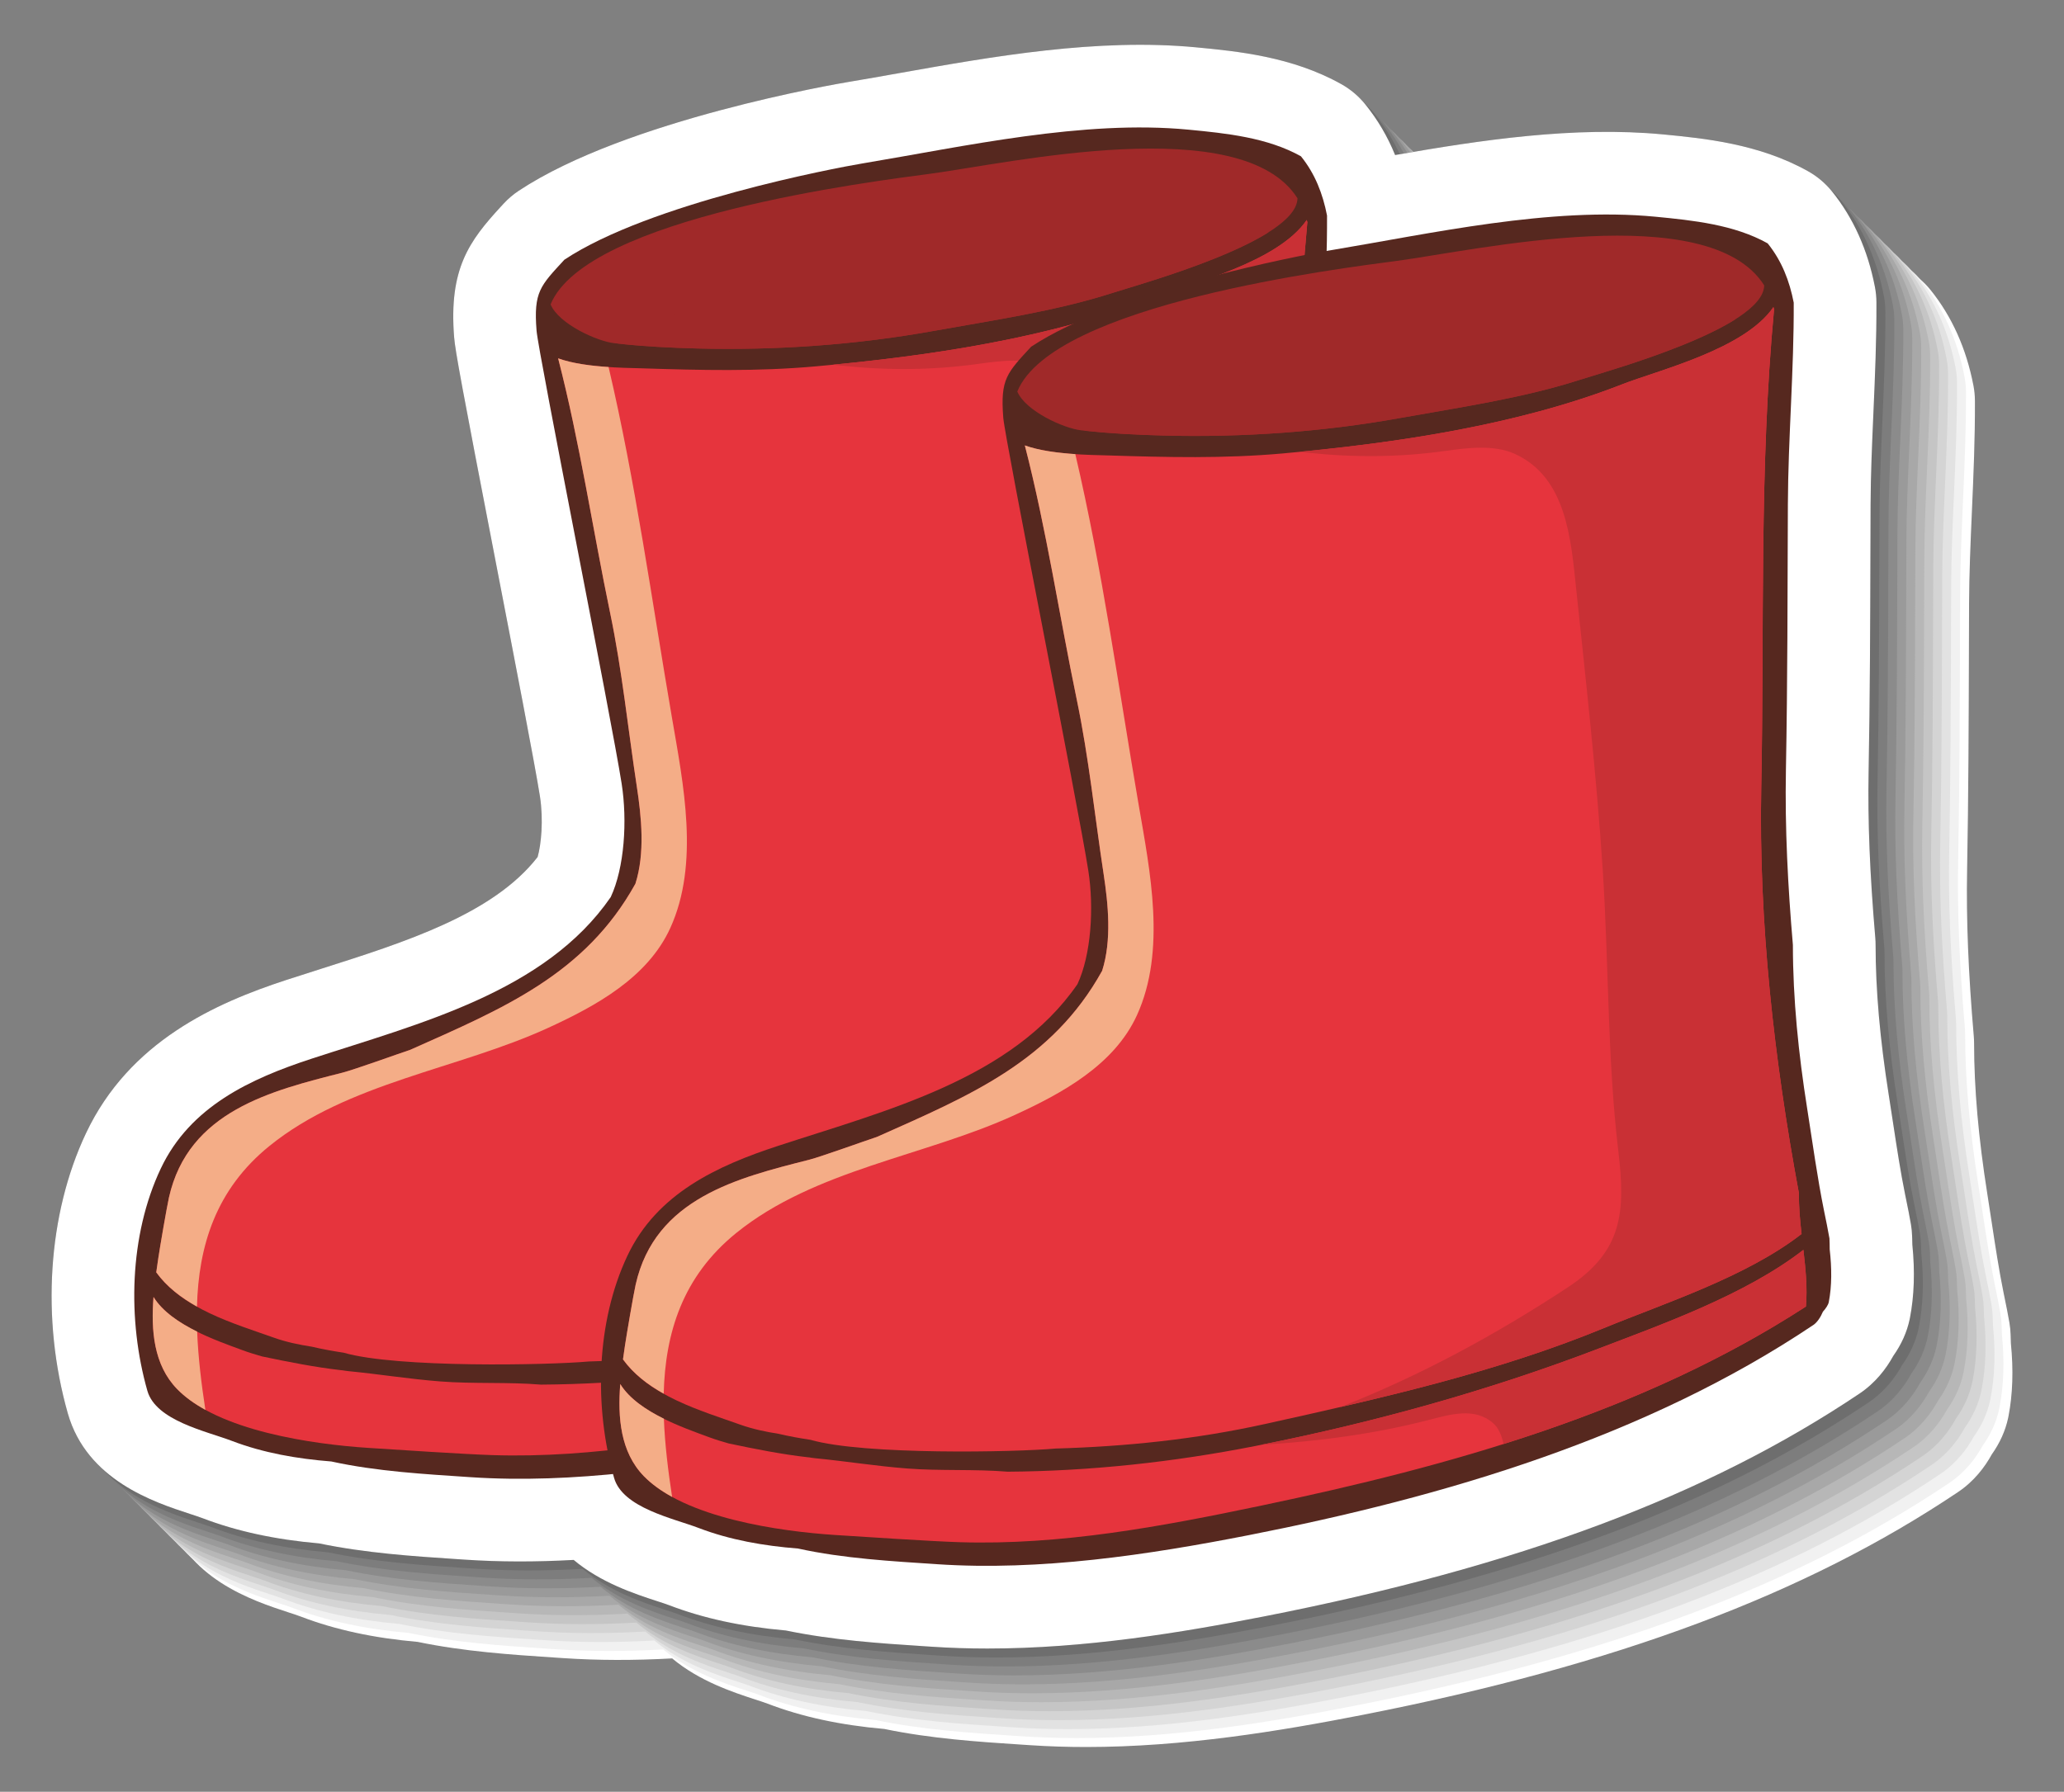 <?xml version="1.0" encoding="utf-8"?>
<!-- Generator: Adobe Illustrator 27.5.0, SVG Export Plug-In . SVG Version: 6.00 Build 0)  -->
<svg version="1.1" id="Layer_1" xmlns="http://www.w3.org/2000/svg" xmlns:xlink="http://www.w3.org/1999/xlink" x="0px" y="0px"
	 viewBox="0 0 308.256 267.66" style="enable-background:new 0 0 308.256 267.66;" xml:space="preserve">
<rect x="0" y="0" width="308.256" height="267.66" fill="#808080" stroke="none"/>
<g>
	<g>
		<path style="fill:#FFFFFF;" d="M300.294,199.731l-0.013-0.37c-0.016-0.585-0.074-1.169-0.173-1.746
			c-0.221-1.29-0.477-2.549-0.724-3.748l-0.137-0.667c-0.703-3.461-1.24-6.998-1.81-10.742c-0.209-1.375-0.418-2.751-0.635-4.12
			c-1.326-8.394-1.972-15.747-1.975-22.48c0-0.351-0.015-0.701-0.045-1.051c-0.82-9.55-1.136-17.449-0.998-24.859
			c0.205-10.948,0.238-22.029,0.271-32.744l0.023-7.076c0.017-4.458,0.214-8.975,0.423-13.757c0.235-5.374,0.478-10.932,0.45-16.512
			c-0.004-0.764-0.079-1.527-0.224-2.278c-1.064-5.519-3.221-10.321-6.409-14.27c-0.986-1.222-2.196-2.244-3.565-3.012
			c-7.36-4.131-15.612-4.926-21.648-5.508c-13.306-1.269-27.306,0.853-40.038,3.081c-1.129-2.777-2.606-5.284-4.454-7.571
			c-0.985-1.22-2.194-2.24-3.561-3.009c-7.376-4.141-15.627-4.929-21.648-5.504c-14.793-1.419-30.454,1.367-44.27,3.822
			c-2.625,0.467-5.208,0.927-7.73,1.347c-1.347,0.224-33.174,5.617-49.219,16.248c-0.831,0.551-1.593,1.2-2.268,1.933l-0.368,0.4
			c-4.768,5.171-7.832,9.326-7.016,19.55c0.159,2.004,1.148,7.344,6.223,33.61c2.755,14.257,5.878,30.415,6.592,34.965
			c0.551,3.528,0.186,7.209-0.345,9.069c-6.632,8.533-19.726,12.694-32.406,16.723c-1.74,0.553-3.465,1.101-5.158,1.655
			c-10.502,3.433-23.39,9.136-29.886,22.885c-5.711,12.085-6.726,27.725-2.715,41.843c2.837,9.977,12.857,13.257,18.24,15.02
			c0.687,0.225,1.326,0.428,1.867,0.635c5.13,1.961,10.843,3.199,17.442,3.776c6.952,1.443,14.011,1.91,20.267,2.325l1.503,0.099
			c5.135,0.344,10.492,0.359,16.23,0.04c4.066,3.414,9.113,5.063,12.417,6.142c0.684,0.224,1.322,0.425,1.837,0.622
			c5.118,1.962,10.833,3.201,17.445,3.779c6.989,1.452,14.077,1.918,20.359,2.329l1.412,0.093c2.778,0.186,5.557,0.272,8.326,0.272
			c14.602,0,28.935-2.372,41.376-4.81c37.883-7.435,66.121-18.008,88.846-33.261c2.417-1.615,4.021-3.742,5.065-5.641
			c1.215-1.715,2.032-3.535,2.438-5.431c0.019-0.088,0.037-0.175,0.054-0.264c0.635-3.272,0.755-6.937,0.358-10.901
			C300.315,200.351,300.305,200.041,300.294,199.731z"/>
		<path style="fill:#F1F1F1;" d="M298.957,198.393l-0.013-0.37c-0.016-0.585-0.074-1.169-0.173-1.746
			c-0.221-1.29-0.477-2.549-0.724-3.748l-0.137-0.667c-0.703-3.461-1.24-6.998-1.81-10.742c-0.209-1.375-0.418-2.751-0.635-4.12
			c-1.326-8.394-1.972-15.747-1.975-22.48c0-0.351-0.015-0.701-0.045-1.051c-0.82-9.55-1.137-17.449-0.998-24.859
			c0.204-10.948,0.238-22.029,0.271-32.744l0.023-7.076c0.017-4.458,0.214-8.975,0.423-13.757c0.235-5.374,0.478-10.932,0.45-16.512
			c-0.004-0.764-0.079-1.527-0.224-2.278c-1.064-5.519-3.221-10.321-6.409-14.27c-0.986-1.222-2.196-2.244-3.565-3.012
			c-7.36-4.131-15.612-4.926-21.648-5.508c-13.306-1.269-27.307,0.853-40.038,3.081c-1.129-2.777-2.607-5.284-4.454-7.571
			c-0.985-1.22-2.194-2.24-3.561-3.009c-7.376-4.141-15.627-4.929-21.648-5.504c-14.793-1.419-30.454,1.367-44.271,3.822
			c-2.625,0.467-5.208,0.927-7.73,1.347c-1.347,0.225-33.174,5.617-49.219,16.248c-0.831,0.551-1.593,1.2-2.268,1.933l-0.368,0.4
			c-4.768,5.171-7.832,9.327-7.016,19.55c0.159,2.004,1.148,7.344,6.223,33.61c2.755,14.257,5.878,30.415,6.591,34.965
			c0.551,3.528,0.187,7.208-0.345,9.069c-6.632,8.533-19.726,12.694-32.406,16.723c-1.74,0.553-3.465,1.101-5.158,1.655
			c-10.502,3.433-23.39,9.136-29.887,22.885c-5.711,12.085-6.726,27.725-2.715,41.843c2.837,9.977,12.857,13.257,18.24,15.02
			c0.687,0.225,1.326,0.428,1.867,0.635c5.13,1.961,10.843,3.199,17.442,3.776c6.952,1.443,14.011,1.91,20.267,2.325l1.503,0.099
			c5.135,0.344,10.492,0.359,16.23,0.04c4.066,3.414,9.113,5.063,12.417,6.142c0.684,0.224,1.322,0.425,1.837,0.622
			c5.118,1.962,10.833,3.201,17.445,3.779c6.989,1.452,14.077,1.918,20.359,2.33l1.412,0.093c2.778,0.187,5.557,0.272,8.326,0.272
			c14.602,0,28.935-2.372,41.376-4.81c37.883-7.435,66.121-18.008,88.846-33.261c2.417-1.615,4.021-3.742,5.065-5.641
			c1.215-1.715,2.032-3.535,2.438-5.431c0.019-0.088,0.037-0.175,0.054-0.264c0.635-3.272,0.755-6.937,0.358-10.901
			C298.978,199.013,298.968,198.703,298.957,198.393z"/>
		<path style="fill:#E2E2E2;" d="M297.62,197.056l-0.013-0.37c-0.016-0.585-0.074-1.169-0.173-1.746
			c-0.221-1.29-0.477-2.549-0.724-3.748l-0.137-0.667c-0.703-3.461-1.24-6.998-1.81-10.742c-0.209-1.375-0.418-2.751-0.635-4.12
			c-1.326-8.394-1.972-15.747-1.975-22.48c0-0.351-0.015-0.701-0.045-1.051c-0.82-9.55-1.137-17.449-0.998-24.859
			c0.204-10.948,0.238-22.029,0.271-32.744l0.023-7.076c0.017-4.458,0.214-8.975,0.423-13.757c0.235-5.374,0.478-10.932,0.45-16.512
			c-0.004-0.764-0.079-1.527-0.224-2.278c-1.064-5.519-3.221-10.321-6.409-14.27c-0.986-1.222-2.196-2.244-3.565-3.012
			c-7.36-4.131-15.612-4.926-21.648-5.508c-13.306-1.269-27.307,0.853-40.038,3.081c-1.129-2.777-2.607-5.283-4.455-7.571
			c-0.985-1.22-2.194-2.24-3.561-3.009c-7.376-4.142-15.627-4.929-21.648-5.504c-14.793-1.419-30.454,1.367-44.271,3.822
			c-2.625,0.467-5.208,0.927-7.73,1.347c-1.347,0.225-33.174,5.617-49.219,16.248c-0.831,0.551-1.593,1.2-2.268,1.933l-0.368,0.4
			c-4.768,5.171-7.832,9.326-7.016,19.55c0.159,2.004,1.148,7.344,6.223,33.61c2.755,14.257,5.878,30.415,6.592,34.965
			c0.551,3.528,0.187,7.209-0.345,9.069c-6.632,8.533-19.726,12.694-32.406,16.723c-1.74,0.553-3.465,1.101-5.158,1.655
			c-10.502,3.433-23.39,9.136-29.887,22.885c-5.711,12.085-6.727,27.725-2.715,41.843c2.837,9.977,12.857,13.257,18.24,15.02
			c0.687,0.225,1.326,0.428,1.867,0.635c5.13,1.961,10.843,3.199,17.442,3.776c6.953,1.443,14.011,1.91,20.267,2.325l1.503,0.099
			c5.135,0.344,10.492,0.359,16.23,0.04c4.066,3.414,9.113,5.063,12.417,6.142c0.684,0.224,1.322,0.425,1.837,0.622
			c5.118,1.962,10.833,3.201,17.445,3.779c6.989,1.452,14.077,1.918,20.359,2.33l1.412,0.093c2.778,0.186,5.557,0.272,8.326,0.272
			c14.603,0,28.935-2.372,41.376-4.81c37.883-7.435,66.121-18.008,88.846-33.261c2.417-1.615,4.021-3.742,5.065-5.641
			c1.215-1.715,2.032-3.535,2.438-5.431c0.019-0.088,0.037-0.175,0.054-0.263c0.634-3.272,0.755-6.937,0.358-10.901
			C297.641,197.676,297.631,197.366,297.62,197.056z"/>
		<path style="fill:#D4D4D4;" d="M296.282,195.719l-0.013-0.37c-0.016-0.585-0.074-1.169-0.173-1.746
			c-0.221-1.29-0.477-2.549-0.724-3.748l-0.137-0.667c-0.703-3.461-1.24-6.998-1.81-10.742c-0.209-1.375-0.418-2.751-0.635-4.12
			c-1.326-8.394-1.972-15.747-1.975-22.48c0-0.351-0.015-0.701-0.045-1.051c-0.82-9.55-1.137-17.449-0.998-24.859
			c0.205-10.948,0.238-22.029,0.271-32.744l0.023-7.076c0.017-4.458,0.214-8.975,0.423-13.757c0.235-5.374,0.478-10.932,0.45-16.512
			c-0.004-0.764-0.079-1.527-0.224-2.278c-1.064-5.519-3.221-10.321-6.409-14.27c-0.986-1.222-2.196-2.244-3.565-3.012
			c-7.36-4.131-15.612-4.926-21.648-5.508c-13.306-1.269-27.306,0.853-40.038,3.081c-1.129-2.777-2.606-5.283-4.454-7.571
			c-0.985-1.22-2.194-2.241-3.561-3.009c-7.376-4.141-15.627-4.929-21.648-5.504c-14.793-1.419-30.454,1.367-44.271,3.822
			c-2.625,0.467-5.208,0.927-7.73,1.347c-1.347,0.225-33.174,5.618-49.219,16.248c-0.831,0.551-1.593,1.199-2.268,1.933l-0.368,0.4
			c-4.768,5.171-7.832,9.326-7.016,19.55c0.159,2.004,1.148,7.344,6.223,33.61c2.755,14.257,5.878,30.415,6.592,34.965
			c0.551,3.528,0.187,7.208-0.345,9.069c-6.632,8.533-19.727,12.694-32.406,16.723c-1.74,0.553-3.465,1.101-5.158,1.655
			c-10.503,3.433-23.39,9.136-29.887,22.885c-5.711,12.085-6.727,27.725-2.715,41.843c2.838,9.977,12.857,13.257,18.24,15.02
			c0.687,0.225,1.326,0.428,1.867,0.635c5.13,1.961,10.843,3.199,17.442,3.776c6.952,1.443,14.011,1.91,20.267,2.325l1.503,0.099
			c5.135,0.344,10.492,0.359,16.23,0.04c4.066,3.414,9.113,5.063,12.417,6.142c0.684,0.224,1.322,0.425,1.837,0.622
			c5.118,1.962,10.833,3.201,17.445,3.779c6.989,1.452,14.077,1.918,20.359,2.33l1.412,0.093c2.778,0.186,5.557,0.272,8.326,0.272
			c14.603,0,28.935-2.372,41.376-4.81c37.883-7.435,66.121-18.008,88.846-33.261c2.417-1.615,4.021-3.742,5.065-5.641
			c1.215-1.715,2.032-3.535,2.438-5.431c0.019-0.088,0.037-0.175,0.054-0.264c0.634-3.272,0.755-6.937,0.358-10.901
			C296.303,196.339,296.293,196.029,296.282,195.719z"/>
		<path style="fill:#C5C5C5;" d="M294.945,194.382l-0.013-0.37c-0.016-0.585-0.074-1.169-0.173-1.746
			c-0.221-1.289-0.477-2.548-0.724-3.748l-0.137-0.667c-0.703-3.461-1.24-6.998-1.81-10.742c-0.209-1.375-0.418-2.751-0.635-4.12
			c-1.326-8.394-1.972-15.747-1.975-22.48c0-0.351-0.015-0.701-0.045-1.051c-0.82-9.55-1.137-17.449-0.998-24.859
			c0.205-10.948,0.239-22.029,0.271-32.744l0.023-7.076c0.017-4.458,0.214-8.975,0.423-13.757c0.235-5.374,0.478-10.932,0.45-16.512
			c-0.004-0.764-0.079-1.527-0.224-2.278c-1.064-5.519-3.221-10.321-6.409-14.27c-0.986-1.222-2.196-2.244-3.565-3.012
			c-7.36-4.131-15.612-4.926-21.648-5.508c-13.306-1.269-27.306,0.853-40.038,3.081c-1.129-2.777-2.607-5.283-4.455-7.571
			c-0.985-1.22-2.194-2.24-3.561-3.009c-7.376-4.141-15.627-4.929-21.648-5.504c-14.793-1.42-30.454,1.367-44.271,3.822
			c-2.625,0.467-5.208,0.927-7.73,1.347c-1.347,0.225-33.174,5.617-49.219,16.248c-0.831,0.551-1.593,1.2-2.268,1.933l-0.368,0.4
			c-4.768,5.171-7.832,9.326-7.016,19.55c0.159,2.004,1.148,7.344,6.223,33.61c2.755,14.257,5.878,30.415,6.592,34.965
			c0.551,3.528,0.186,7.208-0.345,9.069c-6.632,8.533-19.726,12.694-32.406,16.723c-1.74,0.553-3.465,1.101-5.158,1.655
			c-10.502,3.433-23.39,9.136-29.886,22.885c-5.711,12.085-6.726,27.725-2.715,41.843c2.837,9.977,12.857,13.257,18.24,15.02
			c0.687,0.225,1.326,0.428,1.867,0.634c5.13,1.961,10.843,3.199,17.442,3.776c6.952,1.443,14.011,1.91,20.267,2.325l1.503,0.099
			c5.135,0.344,10.492,0.359,16.23,0.04c4.066,3.414,9.113,5.063,12.417,6.142c0.684,0.224,1.322,0.425,1.837,0.622
			c5.118,1.962,10.833,3.201,17.445,3.779c6.989,1.452,14.077,1.918,20.359,2.33l1.412,0.093c2.778,0.187,5.557,0.272,8.326,0.272
			c14.603,0,28.935-2.372,41.376-4.81c37.883-7.435,66.121-18.008,88.846-33.261c2.417-1.615,4.021-3.742,5.065-5.641
			c1.215-1.715,2.032-3.535,2.438-5.431c0.019-0.088,0.037-0.175,0.054-0.263c0.635-3.272,0.755-6.937,0.358-10.901
			C294.966,195.001,294.956,194.691,294.945,194.382z"/>
		<path style="fill:#B7B7B7;" d="M293.608,193.044l-0.012-0.37c-0.016-0.585-0.074-1.169-0.174-1.746
			c-0.221-1.29-0.477-2.549-0.724-3.748l-0.137-0.667c-0.703-3.461-1.24-6.998-1.81-10.742c-0.209-1.375-0.418-2.751-0.635-4.12
			c-1.326-8.394-1.972-15.747-1.975-22.48c0-0.351-0.015-0.701-0.045-1.051c-0.82-9.55-1.136-17.449-0.998-24.859
			c0.205-10.948,0.238-22.029,0.271-32.744l0.023-7.076c0.017-4.458,0.214-8.975,0.423-13.757c0.235-5.374,0.478-10.932,0.45-16.512
			c-0.004-0.764-0.079-1.527-0.224-2.278c-1.064-5.519-3.221-10.321-6.409-14.27c-0.986-1.222-2.196-2.244-3.565-3.012
			c-7.36-4.131-15.612-4.926-21.648-5.508c-13.306-1.269-27.307,0.853-40.038,3.081c-1.129-2.777-2.606-5.283-4.454-7.571
			c-0.985-1.22-2.194-2.24-3.561-3.009c-7.376-4.141-15.627-4.929-21.648-5.504c-14.793-1.419-30.454,1.366-44.27,3.822
			c-2.625,0.467-5.208,0.927-7.73,1.347c-1.347,0.224-33.174,5.617-49.219,16.248c-0.831,0.551-1.593,1.2-2.268,1.933l-0.368,0.4
			c-4.768,5.171-7.832,9.326-7.016,19.55c0.159,2.004,1.148,7.344,6.223,33.61c2.755,14.257,5.878,30.415,6.592,34.965
			c0.551,3.528,0.186,7.209-0.345,9.069c-6.632,8.533-19.726,12.694-32.406,16.723c-1.74,0.553-3.465,1.101-5.158,1.655
			c-10.502,3.433-23.39,9.136-29.886,22.885c-5.711,12.085-6.727,27.725-2.715,41.843c2.837,9.977,12.857,13.257,18.24,15.02
			c0.687,0.225,1.326,0.428,1.867,0.635c5.13,1.961,10.843,3.199,17.442,3.776c6.952,1.443,14.011,1.91,20.267,2.325l1.503,0.099
			c5.135,0.344,10.492,0.359,16.23,0.04c4.066,3.414,9.113,5.063,12.417,6.142c0.684,0.223,1.322,0.425,1.837,0.621
			c5.118,1.962,10.833,3.201,17.445,3.779c6.989,1.452,14.077,1.918,20.359,2.329l1.412,0.093c2.778,0.186,5.557,0.272,8.326,0.272
			c14.603,0,28.935-2.372,41.376-4.81c37.883-7.435,66.12-18.008,88.846-33.261c2.417-1.615,4.021-3.742,5.065-5.641
			c1.215-1.715,2.032-3.535,2.438-5.431c0.019-0.088,0.037-0.175,0.054-0.264c0.635-3.272,0.755-6.937,0.358-10.901
			C293.629,193.664,293.619,193.354,293.608,193.044z"/>
		<path style="fill:#A8A8A8;" d="M292.27,191.707l-0.012-0.37c-0.016-0.585-0.074-1.169-0.173-1.746
			c-0.221-1.29-0.477-2.549-0.724-3.748l-0.137-0.667c-0.703-3.461-1.24-6.998-1.81-10.742c-0.209-1.375-0.418-2.751-0.635-4.12
			c-1.326-8.394-1.972-15.747-1.975-22.48c0-0.351-0.015-0.701-0.045-1.051c-0.82-9.55-1.136-17.449-0.998-24.859
			c0.205-10.948,0.238-22.029,0.271-32.744l0.023-7.076c0.017-4.458,0.214-8.975,0.423-13.757c0.235-5.374,0.478-10.932,0.45-16.512
			c-0.004-0.764-0.079-1.527-0.224-2.278c-1.064-5.519-3.221-10.321-6.409-14.27c-0.986-1.222-2.196-2.244-3.565-3.012
			c-7.36-4.131-15.612-4.926-21.648-5.508c-13.306-1.269-27.307,0.853-40.038,3.081c-1.129-2.777-2.606-5.284-4.454-7.571
			c-0.985-1.22-2.194-2.24-3.561-3.009c-7.376-4.141-15.627-4.929-21.648-5.504c-14.793-1.419-30.454,1.367-44.271,3.822
			c-2.625,0.467-5.208,0.927-7.73,1.347c-1.347,0.225-33.174,5.617-49.219,16.248c-0.831,0.551-1.593,1.2-2.268,1.933l-0.368,0.4
			c-4.768,5.171-7.832,9.326-7.016,19.55c0.159,2.004,1.148,7.344,6.223,33.61c2.755,14.257,5.878,30.415,6.591,34.965
			c0.551,3.528,0.187,7.208-0.345,9.069c-6.632,8.533-19.726,12.694-32.406,16.723c-1.74,0.553-3.465,1.101-5.158,1.655
			c-10.502,3.433-23.39,9.136-29.887,22.885c-5.711,12.085-6.726,27.725-2.715,41.843c2.838,9.977,12.857,13.257,18.24,15.02
			c0.687,0.225,1.326,0.428,1.867,0.635c5.13,1.961,10.843,3.199,17.442,3.776c6.952,1.443,14.011,1.91,20.267,2.325l1.503,0.099
			c5.135,0.344,10.492,0.359,16.23,0.04c4.066,3.414,9.113,5.063,12.417,6.142c0.684,0.224,1.322,0.425,1.837,0.622
			c5.118,1.962,10.833,3.201,17.445,3.779c6.989,1.452,14.077,1.918,20.359,2.329l1.412,0.093c2.778,0.186,5.557,0.272,8.326,0.272
			c14.602,0,28.935-2.372,41.376-4.81c37.883-7.435,66.121-18.008,88.846-33.261c2.417-1.615,4.021-3.742,5.065-5.641
			c1.215-1.715,2.032-3.535,2.438-5.431c0.019-0.088,0.037-0.175,0.054-0.264c0.635-3.272,0.755-6.937,0.358-10.901
			C292.291,192.327,292.281,192.017,292.27,191.707z"/>
		<path style="fill:#9A9A9A;" d="M290.933,190.37l-0.013-0.37c-0.016-0.585-0.074-1.169-0.173-1.746
			c-0.221-1.29-0.477-2.548-0.724-3.748l-0.137-0.667c-0.703-3.461-1.24-6.998-1.81-10.742c-0.209-1.375-0.418-2.751-0.635-4.12
			c-1.326-8.394-1.972-15.747-1.975-22.48c0-0.351-0.015-0.701-0.045-1.051c-0.82-9.55-1.136-17.449-0.998-24.859
			c0.204-10.948,0.238-22.029,0.271-32.744l0.023-7.076c0.017-4.458,0.214-8.975,0.423-13.757c0.235-5.374,0.478-10.932,0.45-16.512
			c-0.004-0.765-0.079-1.527-0.224-2.278c-1.064-5.519-3.221-10.321-6.409-14.27c-0.986-1.222-2.196-2.244-3.565-3.012
			c-7.36-4.131-15.612-4.926-21.648-5.508c-13.306-1.269-27.307,0.853-40.038,3.081c-1.129-2.777-2.606-5.284-4.454-7.571
			c-0.985-1.22-2.194-2.24-3.561-3.009c-7.376-4.141-15.627-4.929-21.648-5.504c-14.793-1.419-30.454,1.367-44.271,3.822
			c-2.625,0.467-5.208,0.927-7.73,1.347c-1.347,0.225-33.174,5.617-49.219,16.248c-0.831,0.551-1.593,1.2-2.268,1.933l-0.368,0.4
			c-4.768,5.171-7.832,9.326-7.016,19.55c0.159,2.004,1.148,7.344,6.223,33.61c2.755,14.257,5.878,30.415,6.591,34.965
			c0.551,3.528,0.187,7.209-0.345,9.069c-6.632,8.533-19.726,12.694-32.406,16.723c-1.74,0.553-3.465,1.101-5.158,1.655
			c-10.502,3.433-23.39,9.136-29.887,22.885c-5.711,12.085-6.726,27.725-2.715,41.843c2.837,9.977,12.857,13.257,18.24,15.02
			c0.687,0.225,1.326,0.428,1.867,0.635c5.13,1.961,10.843,3.199,17.442,3.776c6.952,1.443,14.011,1.91,20.267,2.325l1.503,0.099
			c5.135,0.344,10.492,0.359,16.23,0.04c4.066,3.414,9.113,5.063,12.417,6.142c0.684,0.224,1.322,0.425,1.837,0.622
			c5.118,1.962,10.833,3.201,17.445,3.779c6.989,1.452,14.077,1.918,20.359,2.329l1.412,0.093c2.778,0.187,5.557,0.272,8.326,0.272
			c14.603,0,28.935-2.372,41.376-4.81c37.883-7.435,66.121-18.008,88.846-33.261c2.417-1.615,4.021-3.742,5.065-5.641
			c1.215-1.715,2.032-3.535,2.438-5.431c0.019-0.088,0.037-0.175,0.054-0.263c0.635-3.272,0.755-6.937,0.358-10.901
			C290.954,190.989,290.944,190.68,290.933,190.37z"/>
		<path style="fill:#8B8B8B;" d="M289.596,189.032l-0.013-0.37c-0.016-0.585-0.074-1.169-0.173-1.746
			c-0.221-1.29-0.477-2.548-0.724-3.748l-0.137-0.667c-0.703-3.461-1.24-6.998-1.81-10.742c-0.209-1.375-0.418-2.751-0.635-4.12
			c-1.326-8.394-1.972-15.747-1.975-22.48c0-0.351-0.015-0.701-0.045-1.051c-0.82-9.55-1.137-17.449-0.998-24.859
			c0.204-10.948,0.238-22.029,0.271-32.744l0.023-7.076c0.017-4.458,0.214-8.975,0.423-13.757c0.235-5.374,0.478-10.933,0.45-16.512
			c-0.004-0.764-0.079-1.527-0.224-2.278c-1.064-5.519-3.221-10.321-6.409-14.271c-0.986-1.222-2.196-2.244-3.565-3.012
			c-7.36-4.131-15.612-4.926-21.648-5.508c-13.306-1.269-27.306,0.853-40.038,3.081c-1.129-2.777-2.606-5.283-4.454-7.571
			c-0.985-1.22-2.194-2.241-3.561-3.009c-7.376-4.142-15.627-4.929-21.648-5.504c-14.793-1.419-30.454,1.367-44.271,3.822
			c-2.625,0.467-5.208,0.927-7.73,1.347c-1.347,0.225-33.174,5.618-49.219,16.248c-0.831,0.551-1.593,1.199-2.268,1.933l-0.368,0.4
			c-4.768,5.171-7.832,9.326-7.016,19.55c0.159,2.004,1.148,7.344,6.223,33.61c2.755,14.257,5.878,30.415,6.592,34.965
			c0.551,3.528,0.187,7.208-0.345,9.069c-6.632,8.533-19.726,12.694-32.406,16.723c-1.74,0.553-3.465,1.101-5.158,1.655
			c-10.502,3.433-23.39,9.136-29.886,22.885c-5.711,12.085-6.727,27.725-2.715,41.843c2.837,9.977,12.857,13.257,18.24,15.02
			c0.687,0.225,1.326,0.428,1.867,0.635c5.13,1.961,10.843,3.199,17.442,3.776c6.952,1.443,14.011,1.91,20.267,2.325l1.503,0.099
			c5.135,0.344,10.492,0.359,16.23,0.04c4.066,3.414,9.113,5.063,12.417,6.142c0.684,0.224,1.322,0.425,1.837,0.622
			c5.118,1.962,10.833,3.201,17.445,3.779c6.989,1.452,14.077,1.918,20.359,2.33l1.412,0.093c2.778,0.186,5.557,0.272,8.326,0.272
			c14.603,0,28.935-2.372,41.376-4.81c37.883-7.435,66.121-18.008,88.846-33.261c2.417-1.615,4.021-3.742,5.065-5.641
			c1.215-1.715,2.032-3.535,2.438-5.431c0.019-0.088,0.037-0.175,0.054-0.264c0.635-3.272,0.755-6.937,0.358-10.901
			C289.617,189.652,289.607,189.342,289.596,189.032z"/>
		<path style="fill:#7D7D7D;" d="M288.259,187.695l-0.013-0.37c-0.016-0.585-0.074-1.169-0.174-1.746
			c-0.221-1.289-0.477-2.548-0.724-3.748l-0.137-0.667c-0.703-3.461-1.24-6.998-1.81-10.742c-0.209-1.375-0.418-2.751-0.635-4.12
			c-1.326-8.394-1.972-15.747-1.975-22.48c0-0.351-0.015-0.701-0.045-1.051c-0.82-9.55-1.137-17.449-0.998-24.859
			c0.205-10.948,0.238-22.029,0.271-32.744l0.023-7.076c0.017-4.458,0.214-8.975,0.423-13.757c0.235-5.374,0.478-10.932,0.45-16.512
			c-0.004-0.764-0.079-1.527-0.224-2.278c-1.064-5.519-3.221-10.321-6.409-14.27c-0.986-1.222-2.196-2.244-3.565-3.012
			c-7.36-4.131-15.612-4.926-21.648-5.508c-13.306-1.269-27.306,0.853-40.038,3.081c-1.129-2.777-2.607-5.283-4.454-7.571
			c-0.985-1.22-2.194-2.24-3.561-3.009c-7.376-4.141-15.627-4.929-21.648-5.504c-14.793-1.419-30.454,1.366-44.271,3.822
			c-2.625,0.467-5.208,0.927-7.73,1.347c-1.347,0.224-33.174,5.618-49.219,16.248c-0.831,0.551-1.593,1.199-2.268,1.933l-0.368,0.4
			c-4.768,5.171-7.832,9.326-7.016,19.55c0.159,2.004,1.148,7.344,6.223,33.61c2.755,14.257,5.878,30.415,6.592,34.965
			c0.551,3.528,0.187,7.209-0.345,9.069c-6.632,8.533-19.726,12.694-32.406,16.723c-1.74,0.553-3.465,1.101-5.158,1.655
			c-10.502,3.433-23.39,9.136-29.886,22.885c-5.711,12.085-6.727,27.725-2.715,41.843c2.837,9.977,12.857,13.257,18.24,15.02
			c0.687,0.225,1.326,0.428,1.867,0.634c5.13,1.961,10.843,3.199,17.442,3.776c6.952,1.443,14.011,1.91,20.267,2.325l1.503,0.099
			c5.135,0.344,10.492,0.359,16.23,0.04c4.066,3.414,9.113,5.063,12.417,6.142c0.684,0.224,1.321,0.425,1.837,0.622
			c5.118,1.962,10.833,3.201,17.445,3.779c6.989,1.452,14.077,1.918,20.359,2.33l1.412,0.093c2.778,0.187,5.557,0.272,8.327,0.272
			c14.602,0,28.935-2.372,41.376-4.81c37.883-7.435,66.121-18.008,88.846-33.261c2.417-1.615,4.021-3.742,5.065-5.641
			c1.215-1.715,2.032-3.535,2.438-5.431c0.019-0.088,0.037-0.175,0.054-0.264c0.634-3.272,0.755-6.937,0.358-10.901
			C288.279,188.315,288.27,188.005,288.259,187.695z"/>
		<path style="fill:#6E6E6E;" d="M286.921,186.358l-0.013-0.37c-0.016-0.585-0.074-1.169-0.173-1.746
			c-0.221-1.29-0.477-2.549-0.724-3.748l-0.137-0.667c-0.703-3.461-1.24-6.998-1.81-10.742c-0.209-1.375-0.418-2.751-0.635-4.12
			c-1.326-8.394-1.972-15.747-1.975-22.48c0-0.351-0.015-0.701-0.045-1.051c-0.82-9.55-1.136-17.449-0.998-24.859
			c0.205-10.948,0.238-22.029,0.271-32.744l0.023-7.076c0.017-4.458,0.214-8.975,0.423-13.757c0.235-5.374,0.478-10.932,0.45-16.512
			c-0.004-0.764-0.079-1.527-0.224-2.278c-1.064-5.519-3.221-10.321-6.409-14.27c-0.986-1.222-2.196-2.244-3.565-3.012
			c-7.36-4.131-15.612-4.926-21.648-5.508c-13.306-1.269-27.306,0.853-40.038,3.081c-1.129-2.777-2.607-5.283-4.455-7.571
			c-0.985-1.22-2.194-2.241-3.561-3.009c-7.376-4.141-15.627-4.929-21.648-5.504c-14.793-1.419-30.454,1.366-44.27,3.822
			c-2.625,0.467-5.208,0.927-7.73,1.347c-1.347,0.224-33.174,5.617-49.219,16.248c-0.831,0.551-1.593,1.2-2.268,1.933l-0.368,0.4
			c-4.768,5.171-7.832,9.326-7.016,19.55c0.159,2.004,1.148,7.344,6.223,33.61c2.755,14.257,5.878,30.415,6.592,34.965
			c0.551,3.528,0.186,7.208-0.345,9.069c-6.632,8.533-19.726,12.694-32.406,16.723c-1.74,0.553-3.465,1.101-5.158,1.655
			c-10.502,3.433-23.39,9.136-29.887,22.885c-5.711,12.085-6.727,27.725-2.715,41.843c2.838,9.977,12.857,13.257,18.24,15.02
			c0.687,0.225,1.326,0.428,1.867,0.634c5.13,1.961,10.843,3.199,17.442,3.776c6.952,1.443,14.011,1.91,20.267,2.325l1.503,0.099
			c5.135,0.344,10.492,0.359,16.23,0.04c4.066,3.414,9.113,5.063,12.417,6.142c0.684,0.224,1.322,0.425,1.837,0.622
			c5.118,1.962,10.833,3.201,17.445,3.779c6.989,1.452,14.077,1.918,20.359,2.33l1.412,0.093c2.778,0.186,5.557,0.272,8.326,0.272
			c14.603,0,28.935-2.372,41.376-4.81c37.883-7.435,66.121-18.008,88.846-33.261c2.417-1.615,4.021-3.742,5.065-5.641
			c1.215-1.715,2.032-3.535,2.438-5.431c0.019-0.088,0.037-0.175,0.054-0.263c0.635-3.272,0.755-6.937,0.358-10.901
			C286.942,186.977,286.932,186.667,286.921,186.358z"/>
		<path style="fill:#606060;" d="M285.584,185.02l-0.013-0.37c-0.016-0.585-0.074-1.169-0.173-1.746
			c-0.221-1.29-0.477-2.549-0.724-3.748l-0.137-0.667c-0.703-3.461-1.24-6.998-1.81-10.742c-0.209-1.375-0.418-2.751-0.635-4.12
			c-1.326-8.394-1.972-15.747-1.975-22.48c0-0.351-0.015-0.701-0.045-1.051c-0.82-9.55-1.136-17.449-0.998-24.859
			c0.205-10.948,0.238-22.029,0.271-32.744l0.023-7.076c0.017-4.458,0.214-8.975,0.423-13.757c0.235-5.374,0.478-10.932,0.45-16.512
			c-0.004-0.764-0.079-1.527-0.224-2.278c-1.064-5.519-3.221-10.321-6.409-14.27c-0.986-1.222-2.196-2.244-3.565-3.012
			c-7.36-4.131-15.612-4.926-21.648-5.508c-13.306-1.269-27.307,0.853-40.038,3.081c-1.129-2.777-2.606-5.284-4.454-7.571
			c-0.985-1.22-2.194-2.24-3.561-3.009c-7.376-4.141-15.627-4.929-21.648-5.504c-14.793-1.42-30.454,1.366-44.271,3.822
			c-2.625,0.467-5.208,0.927-7.73,1.347c-1.347,0.225-33.174,5.617-49.219,16.248c-0.831,0.551-1.593,1.2-2.268,1.933l-0.368,0.4
			c-4.768,5.171-7.832,9.327-7.016,19.55c0.159,2.004,1.148,7.344,6.223,33.61c2.755,14.257,5.878,30.415,6.591,34.965
			c0.551,3.528,0.187,7.209-0.345,9.069c-6.632,8.533-19.726,12.694-32.406,16.723c-1.741,0.553-3.465,1.101-5.158,1.655
			c-10.502,3.433-23.39,9.136-29.887,22.885c-5.711,12.085-6.726,27.725-2.715,41.843c2.837,9.977,12.857,13.257,18.24,15.02
			c0.687,0.225,1.326,0.428,1.867,0.635c5.13,1.961,10.843,3.199,17.442,3.776c6.952,1.443,14.011,1.91,20.267,2.325l1.503,0.099
			c5.135,0.344,10.492,0.359,16.23,0.04c4.066,3.414,9.113,5.063,12.417,6.142c0.684,0.224,1.322,0.425,1.837,0.622
			c5.118,1.962,10.833,3.201,17.445,3.779c6.989,1.452,14.077,1.918,20.359,2.329l1.412,0.093c2.778,0.186,5.557,0.272,8.326,0.272
			c14.603,0,28.935-2.372,41.376-4.81c37.883-7.435,66.12-18.008,88.846-33.261c2.417-1.615,4.021-3.742,5.065-5.641
			c1.215-1.715,2.032-3.535,2.438-5.431c0.019-0.088,0.037-0.175,0.054-0.264c0.635-3.272,0.755-6.937,0.358-10.901
			C285.605,185.64,285.595,185.33,285.584,185.02z"/>
	</g>
	<path style="fill:#FFFFFF;" d="M285.584,185.02l-0.013-0.37c-0.016-0.585-0.074-1.169-0.173-1.746
		c-0.221-1.29-0.477-2.549-0.724-3.748l-0.137-0.667c-0.703-3.461-1.24-6.998-1.81-10.742c-0.209-1.375-0.418-2.751-0.635-4.12
		c-1.326-8.394-1.972-15.747-1.975-22.48c0-0.351-0.015-0.701-0.045-1.051c-0.82-9.55-1.136-17.449-0.998-24.859
		c0.205-10.948,0.238-22.029,0.271-32.744l0.023-7.076c0.017-4.458,0.214-8.975,0.423-13.757c0.235-5.374,0.478-10.932,0.45-16.512
		c-0.004-0.764-0.079-1.527-0.224-2.278c-1.064-5.519-3.221-10.321-6.409-14.27c-0.986-1.222-2.196-2.244-3.565-3.012
		c-7.36-4.131-15.612-4.926-21.648-5.508c-13.306-1.269-27.307,0.853-40.038,3.081c-1.129-2.777-2.606-5.284-4.454-7.571
		c-0.985-1.22-2.194-2.24-3.561-3.009c-7.376-4.141-15.627-4.929-21.648-5.504c-14.793-1.42-30.454,1.366-44.271,3.822
		c-2.625,0.467-5.208,0.927-7.73,1.347c-1.347,0.225-33.174,5.617-49.219,16.248c-0.831,0.551-1.593,1.2-2.268,1.933l-0.368,0.4
		c-4.768,5.171-7.832,9.327-7.016,19.55c0.159,2.004,1.148,7.344,6.223,33.61c2.755,14.257,5.878,30.415,6.591,34.965
		c0.551,3.528,0.187,7.209-0.345,9.069c-6.632,8.533-19.726,12.694-32.406,16.723c-1.741,0.553-3.465,1.101-5.158,1.655
		c-10.502,3.433-23.39,9.136-29.887,22.885c-5.711,12.085-6.726,27.725-2.715,41.843c2.837,9.977,12.857,13.257,18.24,15.02
		c0.687,0.225,1.326,0.428,1.867,0.635c5.13,1.961,10.843,3.199,17.442,3.776c6.952,1.443,14.011,1.91,20.267,2.325l1.503,0.099
		c5.135,0.344,10.492,0.359,16.23,0.04c4.066,3.414,9.113,5.063,12.417,6.142c0.684,0.224,1.322,0.425,1.837,0.622
		c5.118,1.962,10.833,3.201,17.445,3.779c6.989,1.452,14.077,1.918,20.359,2.329l1.412,0.093c2.778,0.186,5.557,0.272,8.326,0.272
		c14.603,0,28.935-2.372,41.376-4.81c37.883-7.435,66.12-18.008,88.846-33.261c2.417-1.615,4.021-3.742,5.065-5.641
		c1.215-1.715,2.032-3.535,2.438-5.431c0.019-0.088,0.037-0.175,0.054-0.264c0.635-3.272,0.755-6.937,0.358-10.901
		C285.605,185.64,285.595,185.33,285.584,185.02z"/>
	<g>
		<g>
			<path style="fill:#56281F;" d="M203.563,173.639c0.003-0.551-0.024-1.104-0.038-1.654c-0.245-1.403-0.533-2.77-0.791-4.047
				c-1.035-5.093-1.73-10.251-2.541-15.392c-1.292-8.148-2.128-16.253-2.13-24.403c-0.744-8.694-1.203-17.385-1.042-26.146
				c0.248-13.213,0.243-26.416,0.293-39.631c0.044-9.93,0.923-20.129,0.877-30.166c-0.627-3.233-1.785-6.24-3.894-8.85
				c-4.988-2.801-11.166-3.444-16.779-3.98c-15.733-1.507-33.37,2.487-48.794,5.058c-3.971,0.662-31.653,5.898-44.427,14.361
				c-3.603,3.916-4.627,4.792-4.162,10.614c0.263,3.328,11.18,57.923,12.705,67.644c0.869,5.561,0.424,12.565-1.628,16.958
				c-9.764,14.179-28.573,18.878-44.645,24.133c-9.161,2.995-18.172,7.141-22.558,16.424c-4.711,9.968-5.004,22.621-2.002,33.187
				c1.278,4.493,8.828,6.041,12.638,7.498c4.668,1.785,9.729,2.67,14.836,3.069c6.826,1.497,14.053,1.891,20.791,2.345
				c15.362,1.028,31.469-1.393,46.497-4.341c29.271-5.746,59.367-14.635,84.356-31.412c0.558-0.37,1.097-1.177,1.419-1.963
				c0.446-0.501,0.793-1.035,0.873-1.436l0.008-0.017C203.89,179.088,203.876,176.389,203.563,173.639z"/>
			<path style="fill:#A02929;" d="M138.987,25.948c11.607-1.547,46.528-9.413,54.791,3.672
				c-0.111,6.403-23.383,12.767-27.643,14.141c-8.472,2.727-18.04,4.113-26.796,5.689c-11.505,2.067-23.492,2.91-35.15,2.608
				c-4.139-0.109-8.352-0.311-12.464-0.79c-2.561-0.297-8.273-2.867-9.495-5.796C87.585,32.373,130.424,27.09,138.987,25.948z"/>
			<path style="fill:#A02929;" d="M152.264,33.838c-19.954,2.314-42.007,7.26-60.034,17.473c3.951,0.439,7.986,0.643,11.96,0.748
				c11.658,0.301,23.645-0.541,35.15-2.608c8.755-1.576,18.324-2.962,26.796-5.689c3.107-1.004,16.334-4.661,23.302-9.054
				C181.7,31.652,155.769,33.432,152.264,33.838z"/>
			<path style="fill:#E6343D;" d="M23.64,187.955c0.224-1.531,1.256-7.545,1.591-9.062c2.897-12.937,15.32-15.966,25.903-18.655
				c1.744-0.441,8.471-2.869,10.144-3.42c13.937-6.204,26.124-11.288,33.618-24.802c1.459-4.559,0.904-9.99,0.217-14.483
				c-1.326-8.693-2.197-17.364-3.992-25.982c-2.583-12.396-4.528-25.484-7.764-38.02c3.85,1.398,9.903,1.41,12.409,1.486
				c8.805,0.285,17.334,0.499,26.132-0.297c16.634-1.495,34.976-4.184,50.605-10.301c5.451-2.129,18.311-5.214,22.654-11.554
				c0.03,0.114,0.068,0.209,0.093,0.323c-2.225,23.756-1.436,47.611-1.911,71.49c-0.397,20.117,1.92,40.661,5.633,60.591
				c-0.033,2.01,0.154,4.028,0.385,6.047c-8.282,6.441-20.527,10.357-29.547,14.067c-16.17,6.655-33.648,10.583-50.675,14.345
				c-10.25,2.264-20.708,3.351-31.19,3.65c-5.99,0.548-28.668,0.995-36.611-1.308c-1.591-0.242-3.185-0.527-4.764-0.899
				c-1.934-0.299-3.837-0.698-5.678-1.353c-5.992-2.127-13.583-4.284-17.555-9.757C23.436,189.346,23.538,188.639,23.64,187.955z"/>
			<path style="fill:#F4AD87;" d="M40.259,171.17c11.722-9.482,28.2-11.464,41.64-17.644c7.057-3.242,14.819-7.464,18.203-14.888
				c4.404-9.66,1.958-21.496,0.237-31.531c-2.981-17.321-5.407-35.067-9.449-52.281c-2.529-0.166-5.376-0.513-7.533-1.294
				c3.236,12.536,5.181,25.623,7.764,38.02c1.796,8.618,2.667,17.288,3.992,25.982c0.687,4.493,1.242,9.923-0.217,14.483
				c-7.494,13.514-19.682,18.598-33.618,24.802c-1.673,0.551-8.399,2.979-10.144,3.42c-10.583,2.689-23.007,5.718-25.903,18.655
				c-0.336,1.517-1.367,7.531-1.591,9.062c-0.102,0.684-0.204,1.391-0.303,2.108c1.568,2.16,3.706,3.788,6.08,5.115
				C29.65,186.139,32.211,177.678,40.259,171.17z"/>
			<path style="fill:#C93035;" d="M198.974,165.27c-3.713-19.93-6.031-40.474-5.633-60.591c0.475-23.879-0.314-47.734,1.911-71.49
				c-0.025-0.114-0.063-0.209-0.093-0.323c-4.343,6.339-17.204,9.425-22.654,11.554c-14.855,5.815-32.148,8.518-48.107,10.056
				c0.408,0.05,0.827,0.1,1.224,0.14c6.889,0.731,13.62,0.698,20.481-0.259c3.266-0.451,7.297-0.992,10.429,0.439
				c7.718,3.505,8.387,12.733,9.167,20.164c1.462,13.918,3.026,27.786,3.952,41.753c0.922,13.965,0.682,28.234,2.329,42.121
				c1.105,9.301,0.64,15.083-7.548,20.468c-10.657,7.009-22.029,13.201-33.946,17.872c13.349-3.086,26.732-6.608,39.325-11.791
				c9.02-3.71,21.264-7.626,29.547-14.067C199.128,169.298,198.94,167.281,198.974,165.27z"/>
			<path style="fill:#E6343D;" d="M200.011,182.162c-24.447,15.859-53.072,23.815-81.315,29.732
				c-14.885,3.121-29.972,5.957-45.163,5.471c-4.127-0.133-14.23-0.797-18.586-1.082c-8.116-0.532-22.405-2.511-28.501-8.791
				c-3.497-3.6-3.909-8.756-3.517-13.749c2.576,4.161,9.215,6.449,13.31,7.956c0.923,0.344,1.902,0.636,2.88,0.921
				c3.921,0.821,7.859,1.607,11.823,2.06c0.121,0.012,0.24,0.031,0.36,0.035c0.007,0.005,0.012,0.007,0.016,0.012
				c0.215,0.028,0.43,0.069,0.648,0.088c4.772,0.463,9.033,1.173,13.807,1.545c4.845,0.38,10.187,0.071,15.015,0.475
				c12.391-0.081,24.765-1.434,36.92-3.823c17.389-3.413,34.807-8.231,51.352-14.568c9.47-3.624,21.947-8.043,30.573-14.744
				C199.963,176.537,200.249,179.368,200.011,182.162z"/>
			<path style="fill:#F4AD87;" d="M29.444,198.918c-2.653-1.313-5.153-2.977-6.516-5.177c-0.392,4.994,0.02,10.149,3.517,13.749
				c1.15,1.184,2.593,2.219,4.228,3.114C30.075,206.705,29.598,202.779,29.444,198.918z"/>
			<path style="fill:#C93035;" d="M199.633,173.698c-8.626,6.7-21.103,11.119-30.573,14.744
				c-16.241,6.223-33.322,10.972-50.392,14.371c8.484-0.489,16.932-1.628,24.974-3.698c3.234-0.833,6.878-1.944,9.642,0.456
				c0.829,0.724,1.279,1.854,1.569,3.126c15.848-4.993,31.187-11.471,45.158-20.535
				C200.249,179.368,199.963,176.537,199.633,173.698z"/>
		</g>
		<g>
			<path style="fill:#56281F;" d="M273.264,186.645c0.008-0.551-0.022-1.102-0.038-1.652c-0.241-1.405-0.532-2.77-0.792-4.047
				c-1.035-5.098-1.726-10.248-2.541-15.392c-1.288-8.15-2.123-16.253-2.127-24.403c-0.745-8.694-1.204-17.388-1.041-26.146
				c0.247-13.213,0.242-26.418,0.292-39.636c0.038-9.928,0.923-20.127,0.873-30.162c-0.623-3.23-1.783-6.239-3.892-8.853
				c-4.987-2.798-11.162-3.442-16.777-3.983c-15.739-1.502-33.371,2.492-48.798,5.065c-3.971,0.66-31.649,5.896-44.427,14.357
				c-3.6,3.919-4.624,4.792-4.158,10.616c0.266,3.323,11.181,57.921,12.7,67.642c0.872,5.565,0.425,12.562-1.621,16.963
				c-9.765,14.176-28.578,18.873-44.646,24.133c-9.163,2.993-18.172,7.137-22.558,16.417c-4.711,9.973-5.003,22.626-2.004,33.192
				c1.276,4.495,8.829,6.043,12.642,7.495c4.663,1.787,9.729,2.67,14.833,3.069c6.83,1.5,14.053,1.894,20.79,2.342
				c15.363,1.03,31.473-1.391,46.498-4.336c29.27-5.744,59.368-14.634,84.362-31.41c0.558-0.373,1.088-1.18,1.414-1.97
				c0.446-0.499,0.797-1.03,0.877-1.431l0.003-0.016C273.595,192.094,273.579,189.396,273.264,186.645z"/>
			<path style="fill:#A02929;" d="M208.694,38.96c11.604-1.55,46.521-9.42,54.787,3.669c-0.108,6.401-23.385,12.767-27.643,14.141
				c-8.473,2.725-18.038,4.113-26.793,5.684c-11.505,2.067-23.493,2.91-35.15,2.609c-4.141-0.105-8.357-0.304-12.463-0.786
				c-2.563-0.296-8.273-2.865-9.5-5.793C157.288,45.38,200.127,40.099,208.694,38.96z"/>
			<path style="fill:#A02929;" d="M221.965,46.849c-19.957,2.307-42.006,7.258-60.032,17.468c3.949,0.442,7.991,0.643,11.962,0.745
				c11.657,0.301,23.645-0.541,35.15-2.609c8.755-1.571,18.319-2.959,26.793-5.684c3.11-1.001,16.336-4.664,23.304-9.057
				C251.406,44.656,225.47,46.438,221.965,46.849z"/>
			<path style="fill:#E6343D;" d="M93.344,200.962c0.228-1.529,1.252-7.545,1.589-9.057c2.898-12.94,15.32-15.971,25.903-18.657
				c1.748-0.446,8.473-2.872,10.148-3.42c13.936-6.204,26.124-11.29,33.618-24.807c1.457-4.559,0.904-9.99,0.219-14.483
				c-1.325-8.687-2.203-17.359-3.997-25.979c-2.583-12.396-4.527-25.478-7.765-38.022c3.856,1.403,9.906,1.415,12.408,1.495
				c8.811,0.278,17.338,0.489,26.132-0.299c16.636-1.5,34.978-4.187,50.611-10.301c5.449-2.136,18.31-5.222,22.649-11.556
				c0.029,0.107,0.069,0.209,0.096,0.323c-2.229,23.753-1.44,47.61-1.913,71.489c-0.398,20.115,1.922,40.659,5.631,60.593
				c-0.028,2.006,0.159,4.028,0.389,6.045c-8.281,6.437-20.525,10.358-29.546,14.072c-16.171,6.65-33.652,10.578-50.678,14.34
				c-10.25,2.264-20.707,3.349-31.19,3.646c-5.988,0.55-28.67,0.994-36.609-1.305c-1.594-0.24-3.187-0.522-4.763-0.897
				c-1.933-0.301-3.841-0.703-5.683-1.355c-5.988-2.129-13.58-4.282-17.551-9.759C93.14,202.352,93.242,201.647,93.344,200.962z"/>
			<path style="fill:#F4AD87;" d="M109.963,184.179c11.721-9.484,28.198-11.464,41.639-17.644
				c7.061-3.244,14.818-7.469,18.201-14.886c4.405-9.662,1.96-21.5,0.237-31.533c-2.979-17.321-5.407-35.067-9.445-52.281
				c-2.53-0.171-5.373-0.515-7.536-1.299c3.237,12.544,5.181,25.626,7.765,38.022c1.794,8.62,2.673,17.293,3.997,25.979
				c0.686,4.493,1.239,9.923-0.219,14.483c-7.494,13.517-19.683,18.603-33.618,24.807c-1.674,0.548-8.399,2.974-10.148,3.42
				c-10.583,2.687-23.005,5.717-25.903,18.657c-0.337,1.512-1.361,7.529-1.589,9.057c-0.102,0.686-0.204,1.391-0.301,2.105
				c1.566,2.16,3.706,3.795,6.081,5.122C99.349,199.151,101.914,190.687,109.963,184.179z"/>
			<path style="fill:#C93035;" d="M268.673,178.281c-3.708-19.934-6.029-40.478-5.631-60.593
				c0.472-23.879-0.316-47.736,1.913-71.489c-0.027-0.114-0.067-0.216-0.096-0.323c-4.34,6.334-17.2,9.42-22.649,11.556
				c-14.859,5.808-32.148,8.511-48.11,10.051c0.411,0.047,0.829,0.1,1.221,0.145c6.894,0.727,13.621,0.691,20.484-0.263
				c3.263-0.453,7.296-0.992,10.43,0.437c7.716,3.508,8.384,12.736,9.166,20.169c1.467,13.916,3.026,27.783,3.951,41.748
				c0.924,13.97,0.686,28.236,2.331,42.123c1.106,9.304,0.644,15.083-7.545,20.471c-10.66,7.009-22.031,13.203-33.951,17.867
				c13.352-3.081,26.737-6.603,39.331-11.782c9.02-3.714,21.264-7.635,29.546-14.072
				C268.832,182.309,268.645,180.287,268.673,178.281z"/>
			<path style="fill:#E6343D;" d="M269.713,195.168c-24.446,15.859-53.072,23.817-81.312,29.734
				c-14.888,3.121-29.971,5.955-45.165,5.468c-4.125-0.128-14.227-0.798-18.584-1.078c-8.119-0.534-22.409-2.518-28.502-8.791
				c-3.497-3.607-3.908-8.758-3.515-13.754c2.574,4.165,9.211,6.449,13.305,7.958c0.928,0.342,1.901,0.636,2.884,0.916
				c3.92,0.826,7.855,1.614,11.819,2.065c0.12,0.005,0.24,0.026,0.36,0.033c0.004,0.005,0.011,0.007,0.017,0.016
				c0.215,0.021,0.434,0.062,0.65,0.088c4.771,0.463,9.033,1.17,13.807,1.54c4.843,0.382,10.184,0.073,15.014,0.479
				c12.391-0.083,24.765-1.438,36.918-3.824c17.393-3.418,34.807-8.236,51.357-14.571c9.464-3.626,21.939-8.043,30.568-14.744
				C269.665,189.545,269.954,192.377,269.713,195.168z"/>
			<path style="fill:#F4AD87;" d="M99.148,211.929c-2.653-1.315-5.153-2.979-6.513-5.181c-0.393,4.996,0.018,10.146,3.515,13.754
				c1.149,1.182,2.593,2.212,4.229,3.109C99.782,219.709,99.299,215.783,99.148,211.929z"/>
			<path style="fill:#C93035;" d="M269.336,186.707c-8.63,6.7-21.104,11.117-30.568,14.744
				c-16.246,6.216-33.325,10.968-50.396,14.371c8.482-0.491,16.929-1.626,24.978-3.7c3.233-0.833,6.874-1.941,9.635,0.458
				c0.831,0.719,1.284,1.849,1.574,3.126c15.847-4.996,31.184-11.471,45.155-20.537
				C269.954,192.377,269.665,189.545,269.336,186.707z"/>
		</g>
	</g>
</g>
</svg>
